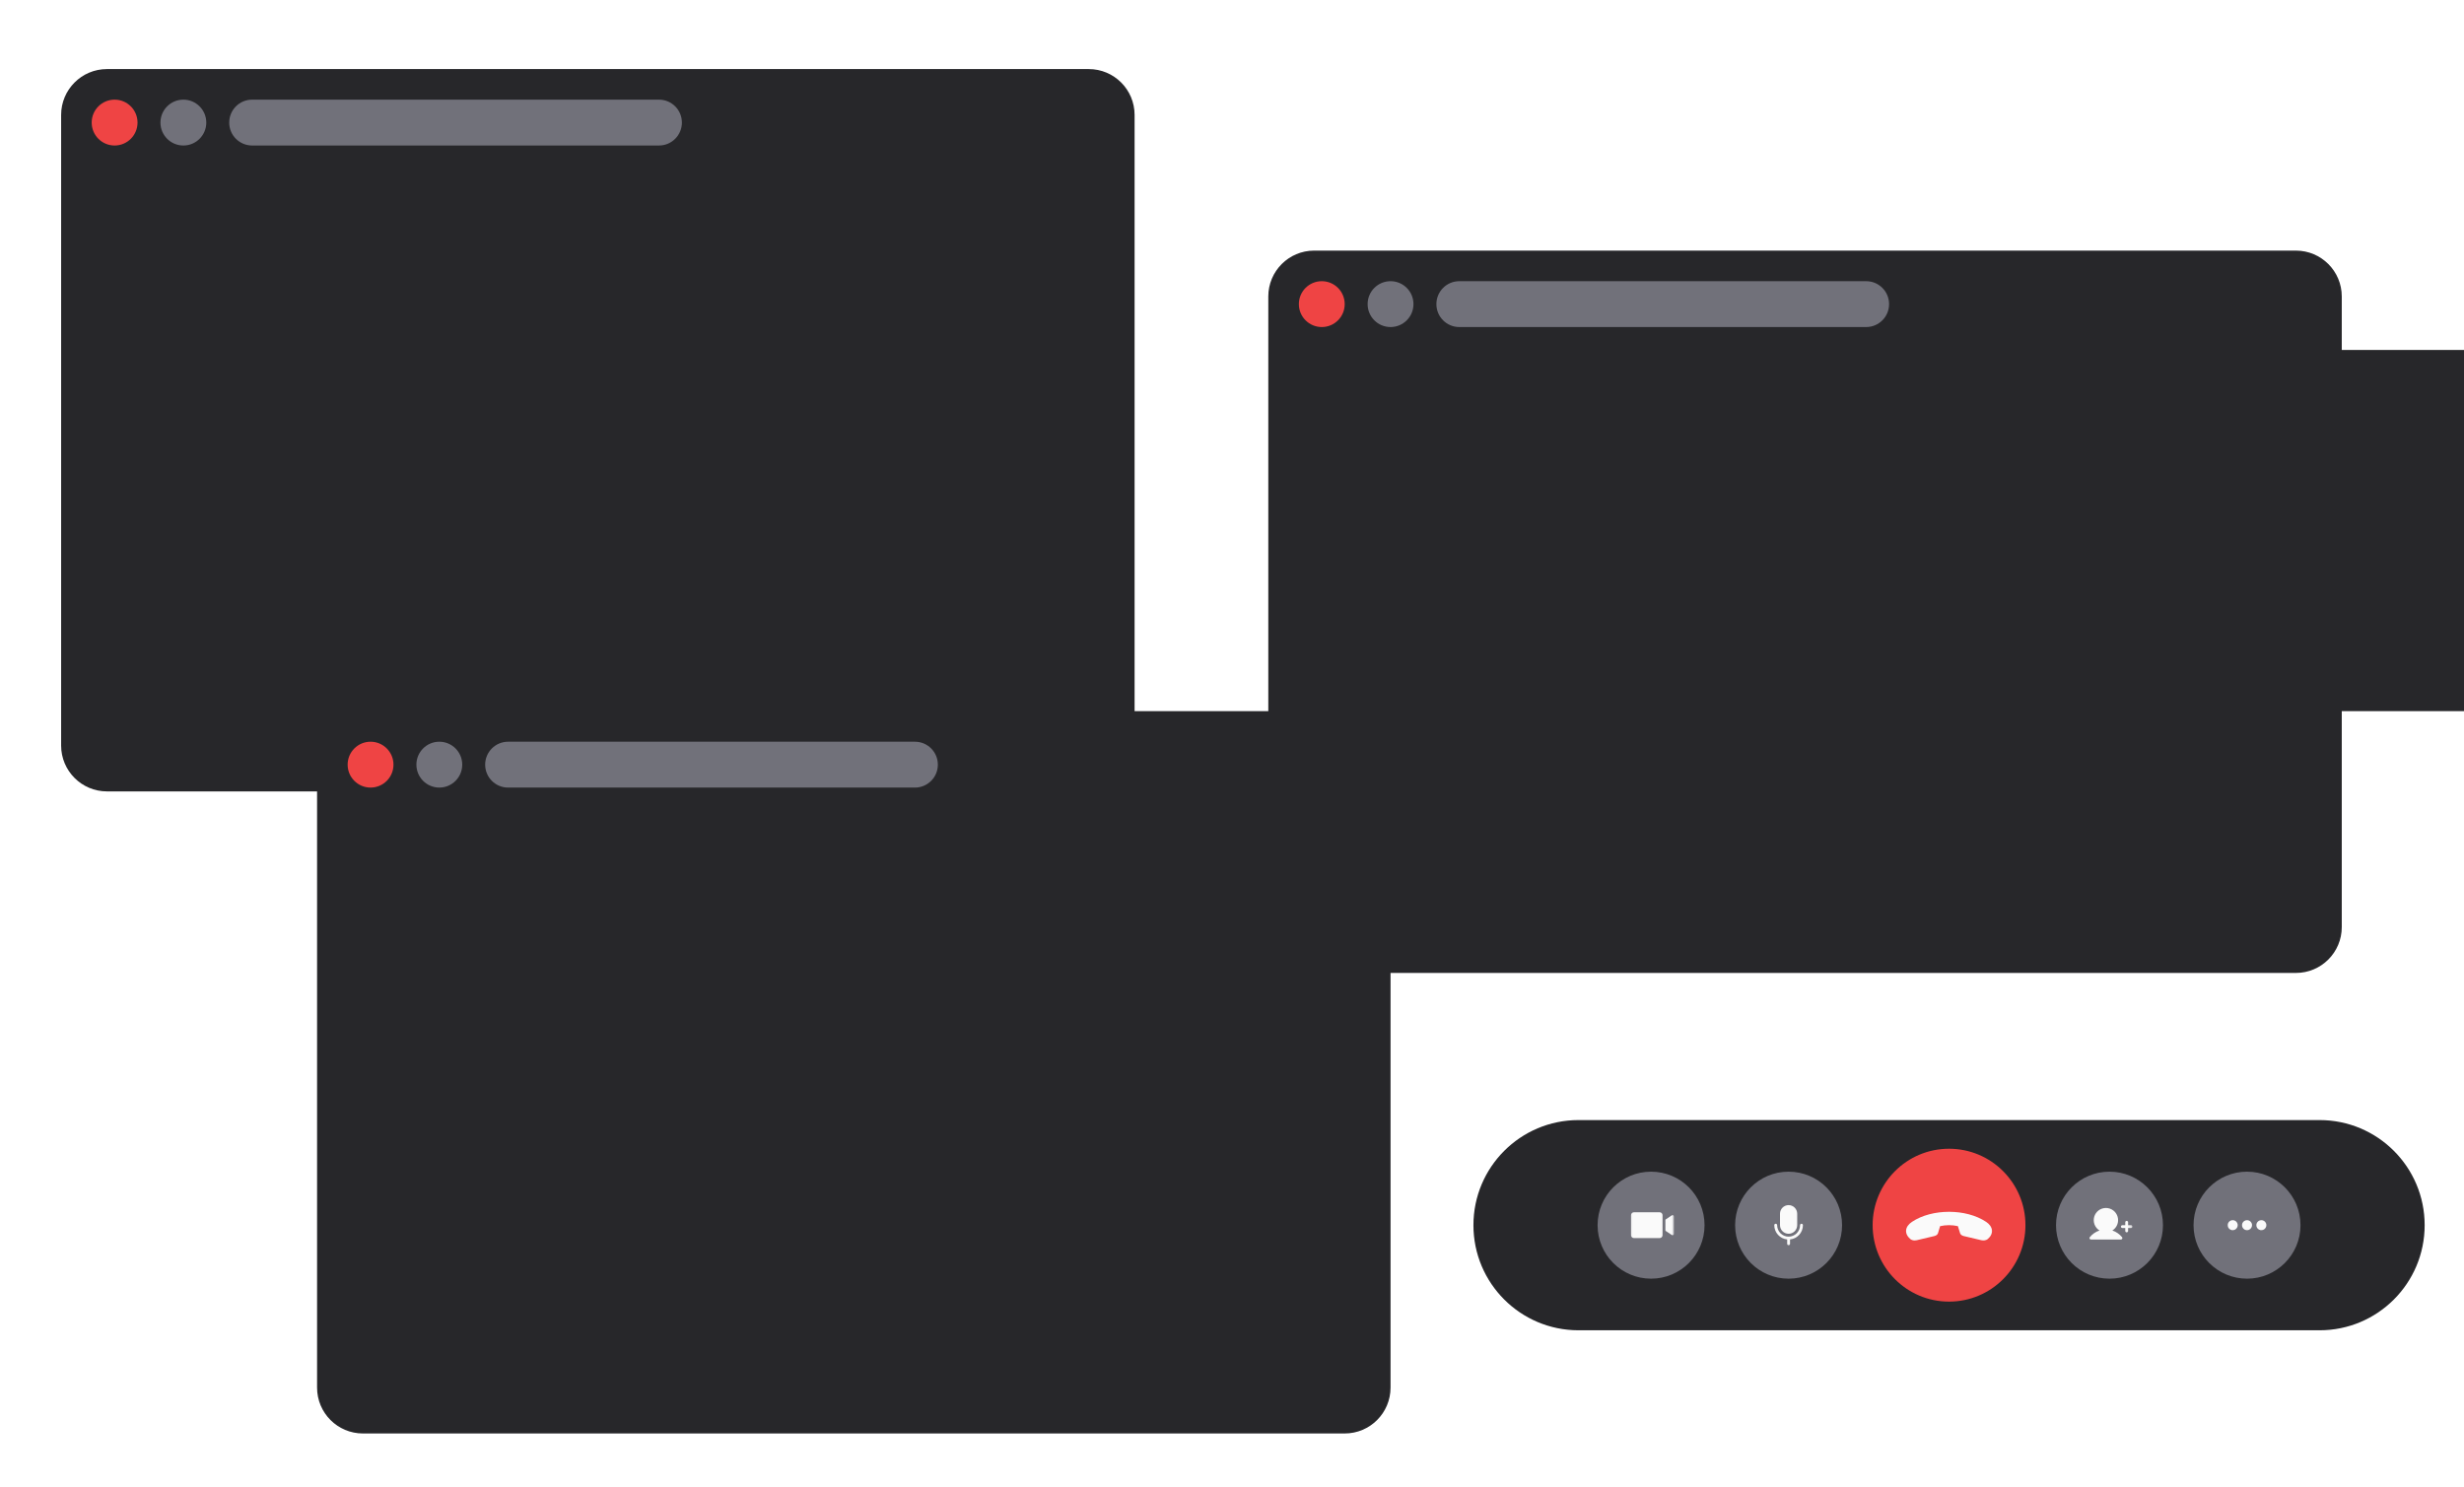 <svg width="633" height="382" viewBox="0 0 633 382" fill="none" xmlns="http://www.w3.org/2000/svg">
<g clip-path="url(#clip0_7_102)">
<g filter="url(#filter0_d_7_102)">
<path d="M279.7 13.748H27.479C20.975 13.748 15.703 19.024 15.703 25.532V187.563C15.703 194.071 20.975 199.347 27.479 199.347H279.7C286.204 199.347 291.476 194.071 291.476 187.563V25.532C291.476 19.024 286.204 13.748 279.7 13.748Z" fill="#27272A"/>
<path d="M35.331 27.496C35.331 24.242 32.694 21.604 29.442 21.604C26.19 21.604 23.554 24.242 23.554 27.496C23.554 30.75 26.19 33.388 29.442 33.388C32.694 33.388 35.331 30.75 35.331 27.496Z" fill="#EF4444"/>
<path d="M52.996 27.496C52.996 24.242 50.359 21.604 47.107 21.604C43.855 21.604 41.219 24.242 41.219 27.496C41.219 30.75 43.855 33.388 47.107 33.388C50.359 33.388 52.996 30.75 52.996 27.496Z" fill="#71717A"/>
<path d="M169.292 21.604H64.773C61.52 21.604 58.884 24.242 58.884 27.496C58.884 30.75 61.52 33.388 64.773 33.388H169.292C172.544 33.388 175.18 30.75 175.18 27.496C175.18 24.242 172.544 21.604 169.292 21.604Z" fill="#71717A"/>
</g>
<g filter="url(#filter1_d_7_102)">
<path d="M589.823 60.393H337.602C331.098 60.393 325.825 65.669 325.825 72.177V234.208C325.825 240.716 331.098 245.992 337.602 245.992H589.823C596.327 245.992 601.599 240.716 601.599 234.208V72.177C601.599 65.669 596.327 60.393 589.823 60.393Z" fill="#27272A"/>
<path d="M345.453 74.141C345.453 70.887 342.817 68.249 339.565 68.249C336.313 68.249 333.677 70.887 333.677 74.141C333.677 77.395 336.313 80.033 339.565 80.033C342.817 80.033 345.453 77.395 345.453 74.141Z" fill="#EF4444"/>
<path d="M363.119 74.141C363.119 70.887 360.482 68.249 357.23 68.249C353.978 68.249 351.342 70.887 351.342 74.141C351.342 77.395 353.978 80.033 357.23 80.033C360.482 80.033 363.119 77.395 363.119 74.141Z" fill="#71717A"/>
<path d="M479.415 68.249H374.895C371.643 68.249 369.007 70.887 369.007 74.141C369.007 77.395 371.643 80.033 374.895 80.033H479.415C482.667 80.033 485.303 77.395 485.303 74.141C485.303 70.887 482.667 68.249 479.415 68.249Z" fill="#71717A"/>
</g>
<g filter="url(#filter2_d_7_102)">
<path d="M595.904 283.799H405.512C390.607 283.799 378.524 295.89 378.524 310.805C378.524 325.719 390.607 337.81 405.512 337.81H595.904C610.81 337.81 622.893 325.719 622.893 310.805C622.893 295.89 610.81 283.799 595.904 283.799Z" fill="#27272A"/>
<path d="M437.898 310.805C437.898 303.212 431.747 297.057 424.159 297.057C416.571 297.057 410.419 303.212 410.419 310.805C410.419 318.397 416.571 324.553 424.159 324.553C431.747 324.553 437.898 318.397 437.898 310.805Z" fill="#71717A"/>
<mask id="mask0_7_102" style="mask-type:luminance" maskUnits="userSpaceOnUse" x="418" y="304" width="13" height="13">
<path d="M430.047 304.913H418.271V316.697H430.047V304.913Z" fill="white"/>
</mask>
<g mask="url(#mask0_7_102)">
<path d="M427.103 308.227V313.382C427.103 313.578 427.026 313.765 426.888 313.903C426.749 314.041 426.562 314.119 426.367 314.119H419.743C419.547 314.119 419.36 314.041 419.222 313.903C419.084 313.765 419.007 313.578 419.007 313.382V308.227C419.007 308.031 419.084 307.844 419.222 307.706C419.36 307.568 419.547 307.49 419.743 307.49H426.367C426.562 307.49 426.749 307.568 426.888 307.706C427.026 307.844 427.103 308.031 427.103 308.227ZM429.772 308.238C429.72 308.226 429.666 308.224 429.613 308.234C429.56 308.243 429.511 308.264 429.466 308.295L427.921 309.325C427.896 309.342 427.875 309.365 427.861 309.391C427.847 309.418 427.839 309.448 427.839 309.478V312.131C427.839 312.161 427.847 312.191 427.861 312.218C427.875 312.244 427.896 312.267 427.921 312.284L429.475 313.32C429.533 313.359 429.601 313.381 429.671 313.382C429.741 313.384 429.81 313.366 429.87 313.329C429.925 313.294 429.97 313.245 430.002 313.187C430.033 313.13 430.048 313.065 430.047 312.999V308.595C430.047 308.514 430.02 308.434 429.97 308.369C429.92 308.305 429.851 308.259 429.772 308.238Z" fill="#FAFAFA"/>
</g>
<path d="M473.229 310.805C473.229 303.212 467.078 297.057 459.489 297.057C451.901 297.057 445.75 303.212 445.75 310.805C445.75 318.397 451.901 324.553 459.489 324.553C467.078 324.553 473.229 318.397 473.229 310.805Z" fill="#71717A"/>
<mask id="mask1_7_102" style="mask-type:luminance" maskUnits="userSpaceOnUse" x="453" y="304" width="13" height="13">
<path d="M465.378 304.913H453.601V316.697H465.378V304.913Z" fill="white"/>
</mask>
<g mask="url(#mask1_7_102)">
<path d="M457.281 310.805V307.859C457.281 307.273 457.514 306.711 457.928 306.296C458.342 305.882 458.904 305.649 459.489 305.649C460.075 305.649 460.637 305.882 461.051 306.296C461.465 306.711 461.697 307.273 461.697 307.859V310.805C461.697 311.39 461.465 311.953 461.051 312.367C460.637 312.781 460.075 313.014 459.489 313.014C458.904 313.014 458.342 312.781 457.928 312.367C457.514 311.953 457.281 311.39 457.281 310.805ZM463.17 310.805C463.17 310.707 463.131 310.613 463.062 310.544C462.993 310.475 462.899 310.436 462.802 310.436C462.704 310.436 462.61 310.475 462.541 310.544C462.472 310.613 462.434 310.707 462.434 310.805C462.434 311.586 462.123 312.335 461.571 312.888C461.019 313.44 460.27 313.751 459.489 313.751C458.709 313.751 457.96 313.44 457.407 312.888C456.855 312.335 456.545 311.586 456.545 310.805C456.545 310.707 456.506 310.613 456.437 310.544C456.368 310.475 456.275 310.436 456.177 310.436C456.079 310.436 455.986 310.475 455.917 310.544C455.848 310.613 455.809 310.707 455.809 310.805C455.81 311.717 456.15 312.597 456.761 313.274C457.373 313.95 458.214 314.376 459.121 314.469V315.592C459.121 315.69 459.16 315.783 459.229 315.852C459.298 315.921 459.392 315.96 459.489 315.96C459.587 315.96 459.681 315.921 459.749 315.852C459.819 315.783 459.857 315.69 459.857 315.592V314.469C460.765 314.376 461.606 313.95 462.218 313.274C462.829 312.597 463.169 311.717 463.17 310.805Z" fill="#FAFAFA"/>
</g>
<path d="M520.336 310.805C520.336 299.958 511.549 291.164 500.708 291.164C489.868 291.164 481.08 299.958 481.08 310.805C481.08 321.652 489.868 330.445 500.708 330.445C511.549 330.445 520.336 321.652 520.336 310.805Z" fill="#EF4444"/>
<mask id="mask2_7_102" style="mask-type:luminance" maskUnits="userSpaceOnUse" x="488" y="299" width="25" height="24">
<path d="M512.485 299.021H488.931V322.589H512.485V299.021Z" fill="white"/>
</mask>
<g mask="url(#mask2_7_102)">
<path d="M510.669 314.353C510.478 314.519 510.208 314.639 509.904 314.695C509.6 314.751 509.276 314.74 508.981 314.664L504.472 313.596L504.442 313.59C504.217 313.53 504.02 313.433 503.863 313.309C503.706 313.185 503.598 313.037 503.549 312.878L502.98 311.053C501.498 310.715 499.889 310.718 498.407 311.059L497.867 312.871C497.818 313.031 497.71 313.181 497.553 313.307C497.396 313.432 497.195 313.53 496.969 313.591L496.94 313.597L492.435 314.664C492.268 314.708 492.087 314.731 491.91 314.731C491.684 314.732 491.463 314.698 491.262 314.632C491.061 314.567 490.884 314.472 490.747 314.355C489.162 312.991 489.339 311.181 491.179 309.953C496.346 306.506 505.071 306.506 510.238 309.953C512.078 311.179 512.254 312.99 510.669 314.353Z" fill="#FAFAFA"/>
</g>
<path d="M555.667 310.805C555.667 303.212 549.515 297.057 541.927 297.057C534.339 297.057 528.188 303.212 528.188 310.805C528.188 318.397 534.339 324.553 541.927 324.553C549.515 324.553 555.667 318.397 555.667 310.805Z" fill="#71717A"/>
<mask id="mask3_7_102" style="mask-type:luminance" maskUnits="userSpaceOnUse" x="536" y="304" width="12" height="13">
<path d="M547.816 304.913H536.039V316.697H547.816V304.913Z" fill="white"/>
</mask>
<g mask="url(#mask3_7_102)">
<path d="M547.815 311.173C547.815 311.271 547.776 311.364 547.707 311.433C547.639 311.502 547.546 311.541 547.447 311.541H546.711V312.278C546.711 312.375 546.672 312.469 546.603 312.538C546.535 312.607 546.441 312.646 546.343 312.646C546.245 312.646 546.152 312.607 546.083 312.538C546.015 312.469 545.975 312.375 545.975 312.278V311.541H545.239C545.141 311.541 545.048 311.502 544.979 311.433C544.91 311.364 544.871 311.271 544.871 311.173C544.871 311.075 544.91 310.981 544.979 310.913C545.048 310.843 545.141 310.805 545.239 310.805H545.975V310.068C545.975 309.97 546.015 309.877 546.083 309.808C546.152 309.739 546.245 309.7 546.343 309.7C546.441 309.7 546.535 309.739 546.603 309.808C546.672 309.877 546.711 309.97 546.711 310.068V310.805H547.447C547.546 310.805 547.639 310.843 547.707 310.913C547.776 310.981 547.815 311.075 547.815 311.173ZM542.663 312.171C543.242 311.811 543.684 311.273 543.929 310.639C544.174 310.004 544.204 309.307 544.017 308.653C543.831 307.999 543.433 307.424 542.894 307.014C542.349 306.605 541.687 306.384 541.009 306.384C540.327 306.384 539.67 306.605 539.125 307.014C538.585 307.424 538.188 307.999 538.001 308.653C537.815 309.307 537.844 310.004 538.09 310.639C538.335 311.273 538.777 311.811 539.356 312.171C538.404 312.482 537.55 313.063 536.863 313.882C536.819 313.935 536.789 314 536.78 314.07C536.77 314.139 536.78 314.21 536.809 314.273C536.838 314.337 536.888 314.39 536.946 314.428C537.005 314.466 537.074 314.487 537.143 314.487H544.871C544.94 314.487 545.009 314.467 545.068 314.43C545.126 314.392 545.175 314.338 545.205 314.274C545.234 314.211 545.244 314.14 545.234 314.071C545.229 314.001 545.2 313.936 545.151 313.882C544.464 313.063 543.61 312.482 542.663 312.171Z" fill="#FAFAFA"/>
</g>
<path d="M590.997 310.805C590.997 303.212 584.846 297.057 577.258 297.057C569.669 297.057 563.518 303.212 563.518 310.805C563.518 318.397 569.669 324.553 577.258 324.553C584.846 324.553 590.997 318.397 590.997 310.805Z" fill="#71717A"/>
<mask id="mask4_7_102" style="mask-type:luminance" maskUnits="userSpaceOnUse" x="571" y="304" width="13" height="13">
<path d="M583.146 304.913H571.369V316.697H583.146V304.913Z" fill="white"/>
</mask>
<g mask="url(#mask4_7_102)">
<path d="M578.548 310.805C578.548 311.059 578.47 311.309 578.327 311.52C578.185 311.733 577.984 311.898 577.748 311.995C577.513 312.093 577.258 312.118 577.007 312.069C576.757 312.019 576.526 311.896 576.345 311.716C576.168 311.536 576.046 311.306 575.996 311.056C575.943 310.806 575.972 310.547 576.065 310.311C576.163 310.076 576.33 309.875 576.541 309.733C576.752 309.591 577.002 309.516 577.258 309.516C577.601 309.516 577.925 309.652 578.17 309.893C578.411 310.135 578.548 310.463 578.548 310.805ZM573.577 309.516C573.322 309.516 573.072 309.591 572.861 309.733C572.65 309.875 572.483 310.076 572.385 310.311C572.292 310.547 572.262 310.806 572.316 311.056C572.365 311.306 572.488 311.536 572.665 311.716C572.846 311.896 573.077 312.019 573.327 312.069C573.577 312.118 573.832 312.093 574.068 311.995C574.304 311.898 574.505 311.733 574.647 311.52C574.789 311.309 574.868 311.059 574.868 310.805C574.868 310.463 574.73 310.135 574.49 309.893C574.245 309.652 573.921 309.516 573.577 309.516ZM580.938 309.516C580.683 309.516 580.432 309.591 580.221 309.733C580.01 309.875 579.844 310.076 579.745 310.311C579.652 310.547 579.623 310.806 579.677 311.056C579.726 311.306 579.848 311.536 580.025 311.716C580.207 311.896 580.437 312.019 580.688 312.069C580.938 312.118 581.193 312.093 581.429 311.995C581.664 311.898 581.865 311.733 582.008 311.52C582.15 311.309 582.228 311.059 582.228 310.805C582.228 310.635 582.194 310.468 582.13 310.311C582.062 310.155 581.968 310.013 581.851 309.893C581.728 309.773 581.586 309.679 581.429 309.614C581.276 309.549 581.105 309.516 580.938 309.516Z" fill="#FAFAFA"/>
</g>
</g>
<g filter="url(#filter3_d_7_102)">
<path d="M662.446 85.925H540.262C535.926 85.925 532.411 89.443 532.411 93.781V170.869C532.411 175.208 535.926 178.725 540.262 178.725H662.446C666.783 178.725 670.298 175.208 670.298 170.869V93.781C670.298 89.443 666.783 85.925 662.446 85.925Z" fill="#27272A"/>
</g>
<g filter="url(#filter4_d_7_102)">
<path d="M345.453 178.725H93.233C86.729 178.725 81.456 184.001 81.456 190.509V352.54C81.456 359.048 86.729 364.324 93.233 364.324H345.453C351.958 364.324 357.23 359.048 357.23 352.54V190.509C357.23 184.001 351.958 178.725 345.453 178.725Z" fill="#27272A"/>
<path d="M101.084 192.473C101.084 189.219 98.448 186.581 95.196 186.581C91.944 186.581 89.308 189.219 89.308 192.473C89.308 195.727 91.944 198.365 95.196 198.365C98.448 198.365 101.084 195.727 101.084 192.473Z" fill="#EF4444"/>
<path d="M118.75 192.473C118.75 189.219 116.113 186.581 112.861 186.581C109.609 186.581 106.973 189.219 106.973 192.473C106.973 195.727 109.609 198.365 112.861 198.365C116.113 198.365 118.75 195.727 118.75 192.473Z" fill="#71717A"/>
<path d="M235.046 186.581H130.526C127.274 186.581 124.638 189.219 124.638 192.473C124.638 195.727 127.274 198.365 130.526 198.365H235.046C238.298 198.365 240.934 195.727 240.934 192.473C240.934 189.219 238.298 186.581 235.046 186.581Z" fill="#71717A"/>
</g>
</g>
<defs>
<filter id="filter0_d_7_102" x="-16.297" y="-14.252" width="339.774" height="249.599" filterUnits="userSpaceOnUse" color-interpolation-filters="sRGB">
<feFlood flood-opacity="0" result="BackgroundImageFix"/>
<feColorMatrix in="SourceAlpha" type="matrix" values="0 0 0 0 0 0 0 0 0 0 0 0 0 0 0 0 0 0 127 0" result="hardAlpha"/>
<feOffset dy="4"/>
<feGaussianBlur stdDeviation="16"/>
<feComposite in2="hardAlpha" operator="out"/>
<feColorMatrix type="matrix" values="0 0 0 0 0 0 0 0 0 0 0 0 0 0 0 0 0 0 0.25 0"/>
<feBlend mode="normal" in2="BackgroundImageFix" result="effect1_dropShadow_7_102"/>
<feBlend mode="normal" in="SourceGraphic" in2="effect1_dropShadow_7_102" result="shape"/>
</filter>
<filter id="filter1_d_7_102" x="293.825" y="32.393" width="339.774" height="249.599" filterUnits="userSpaceOnUse" color-interpolation-filters="sRGB">
<feFlood flood-opacity="0" result="BackgroundImageFix"/>
<feColorMatrix in="SourceAlpha" type="matrix" values="0 0 0 0 0 0 0 0 0 0 0 0 0 0 0 0 0 0 127 0" result="hardAlpha"/>
<feOffset dy="4"/>
<feGaussianBlur stdDeviation="16"/>
<feComposite in2="hardAlpha" operator="out"/>
<feColorMatrix type="matrix" values="0 0 0 0 0 0 0 0 0 0 0 0 0 0 0 0 0 0 0.25 0"/>
<feBlend mode="normal" in2="BackgroundImageFix" result="effect1_dropShadow_7_102"/>
<feBlend mode="normal" in="SourceGraphic" in2="effect1_dropShadow_7_102" result="shape"/>
</filter>
<filter id="filter2_d_7_102" x="346.524" y="255.799" width="308.369" height="118.01" filterUnits="userSpaceOnUse" color-interpolation-filters="sRGB">
<feFlood flood-opacity="0" result="BackgroundImageFix"/>
<feColorMatrix in="SourceAlpha" type="matrix" values="0 0 0 0 0 0 0 0 0 0 0 0 0 0 0 0 0 0 127 0" result="hardAlpha"/>
<feOffset dy="4"/>
<feGaussianBlur stdDeviation="16"/>
<feComposite in2="hardAlpha" operator="out"/>
<feColorMatrix type="matrix" values="0 0 0 0 0 0 0 0 0 0 0 0 0 0 0 0 0 0 0.25 0"/>
<feBlend mode="normal" in2="BackgroundImageFix" result="effect1_dropShadow_7_102"/>
<feBlend mode="normal" in="SourceGraphic" in2="effect1_dropShadow_7_102" result="shape"/>
</filter>
<filter id="filter3_d_7_102" x="500.411" y="57.925" width="201.887" height="156.799" filterUnits="userSpaceOnUse" color-interpolation-filters="sRGB">
<feFlood flood-opacity="0" result="BackgroundImageFix"/>
<feColorMatrix in="SourceAlpha" type="matrix" values="0 0 0 0 0 0 0 0 0 0 0 0 0 0 0 0 0 0 127 0" result="hardAlpha"/>
<feOffset dy="4"/>
<feGaussianBlur stdDeviation="16"/>
<feComposite in2="hardAlpha" operator="out"/>
<feColorMatrix type="matrix" values="0 0 0 0 0 0 0 0 0 0 0 0 0 0 0 0 0 0 0.25 0"/>
<feBlend mode="normal" in2="BackgroundImageFix" result="effect1_dropShadow_7_102"/>
<feBlend mode="normal" in="SourceGraphic" in2="effect1_dropShadow_7_102" result="shape"/>
</filter>
<filter id="filter4_d_7_102" x="49.456" y="150.725" width="339.774" height="249.599" filterUnits="userSpaceOnUse" color-interpolation-filters="sRGB">
<feFlood flood-opacity="0" result="BackgroundImageFix"/>
<feColorMatrix in="SourceAlpha" type="matrix" values="0 0 0 0 0 0 0 0 0 0 0 0 0 0 0 0 0 0 127 0" result="hardAlpha"/>
<feOffset dy="4"/>
<feGaussianBlur stdDeviation="16"/>
<feComposite in2="hardAlpha" operator="out"/>
<feColorMatrix type="matrix" values="0 0 0 0 0 0 0 0 0 0 0 0 0 0 0 0 0 0 0.25 0"/>
<feBlend mode="normal" in2="BackgroundImageFix" result="effect1_dropShadow_7_102"/>
<feBlend mode="normal" in="SourceGraphic" in2="effect1_dropShadow_7_102" result="shape"/>
</filter>
<clipPath id="clip0_7_102">
<rect width="686" height="382" fill="white"/>
</clipPath>
</defs>
</svg>
